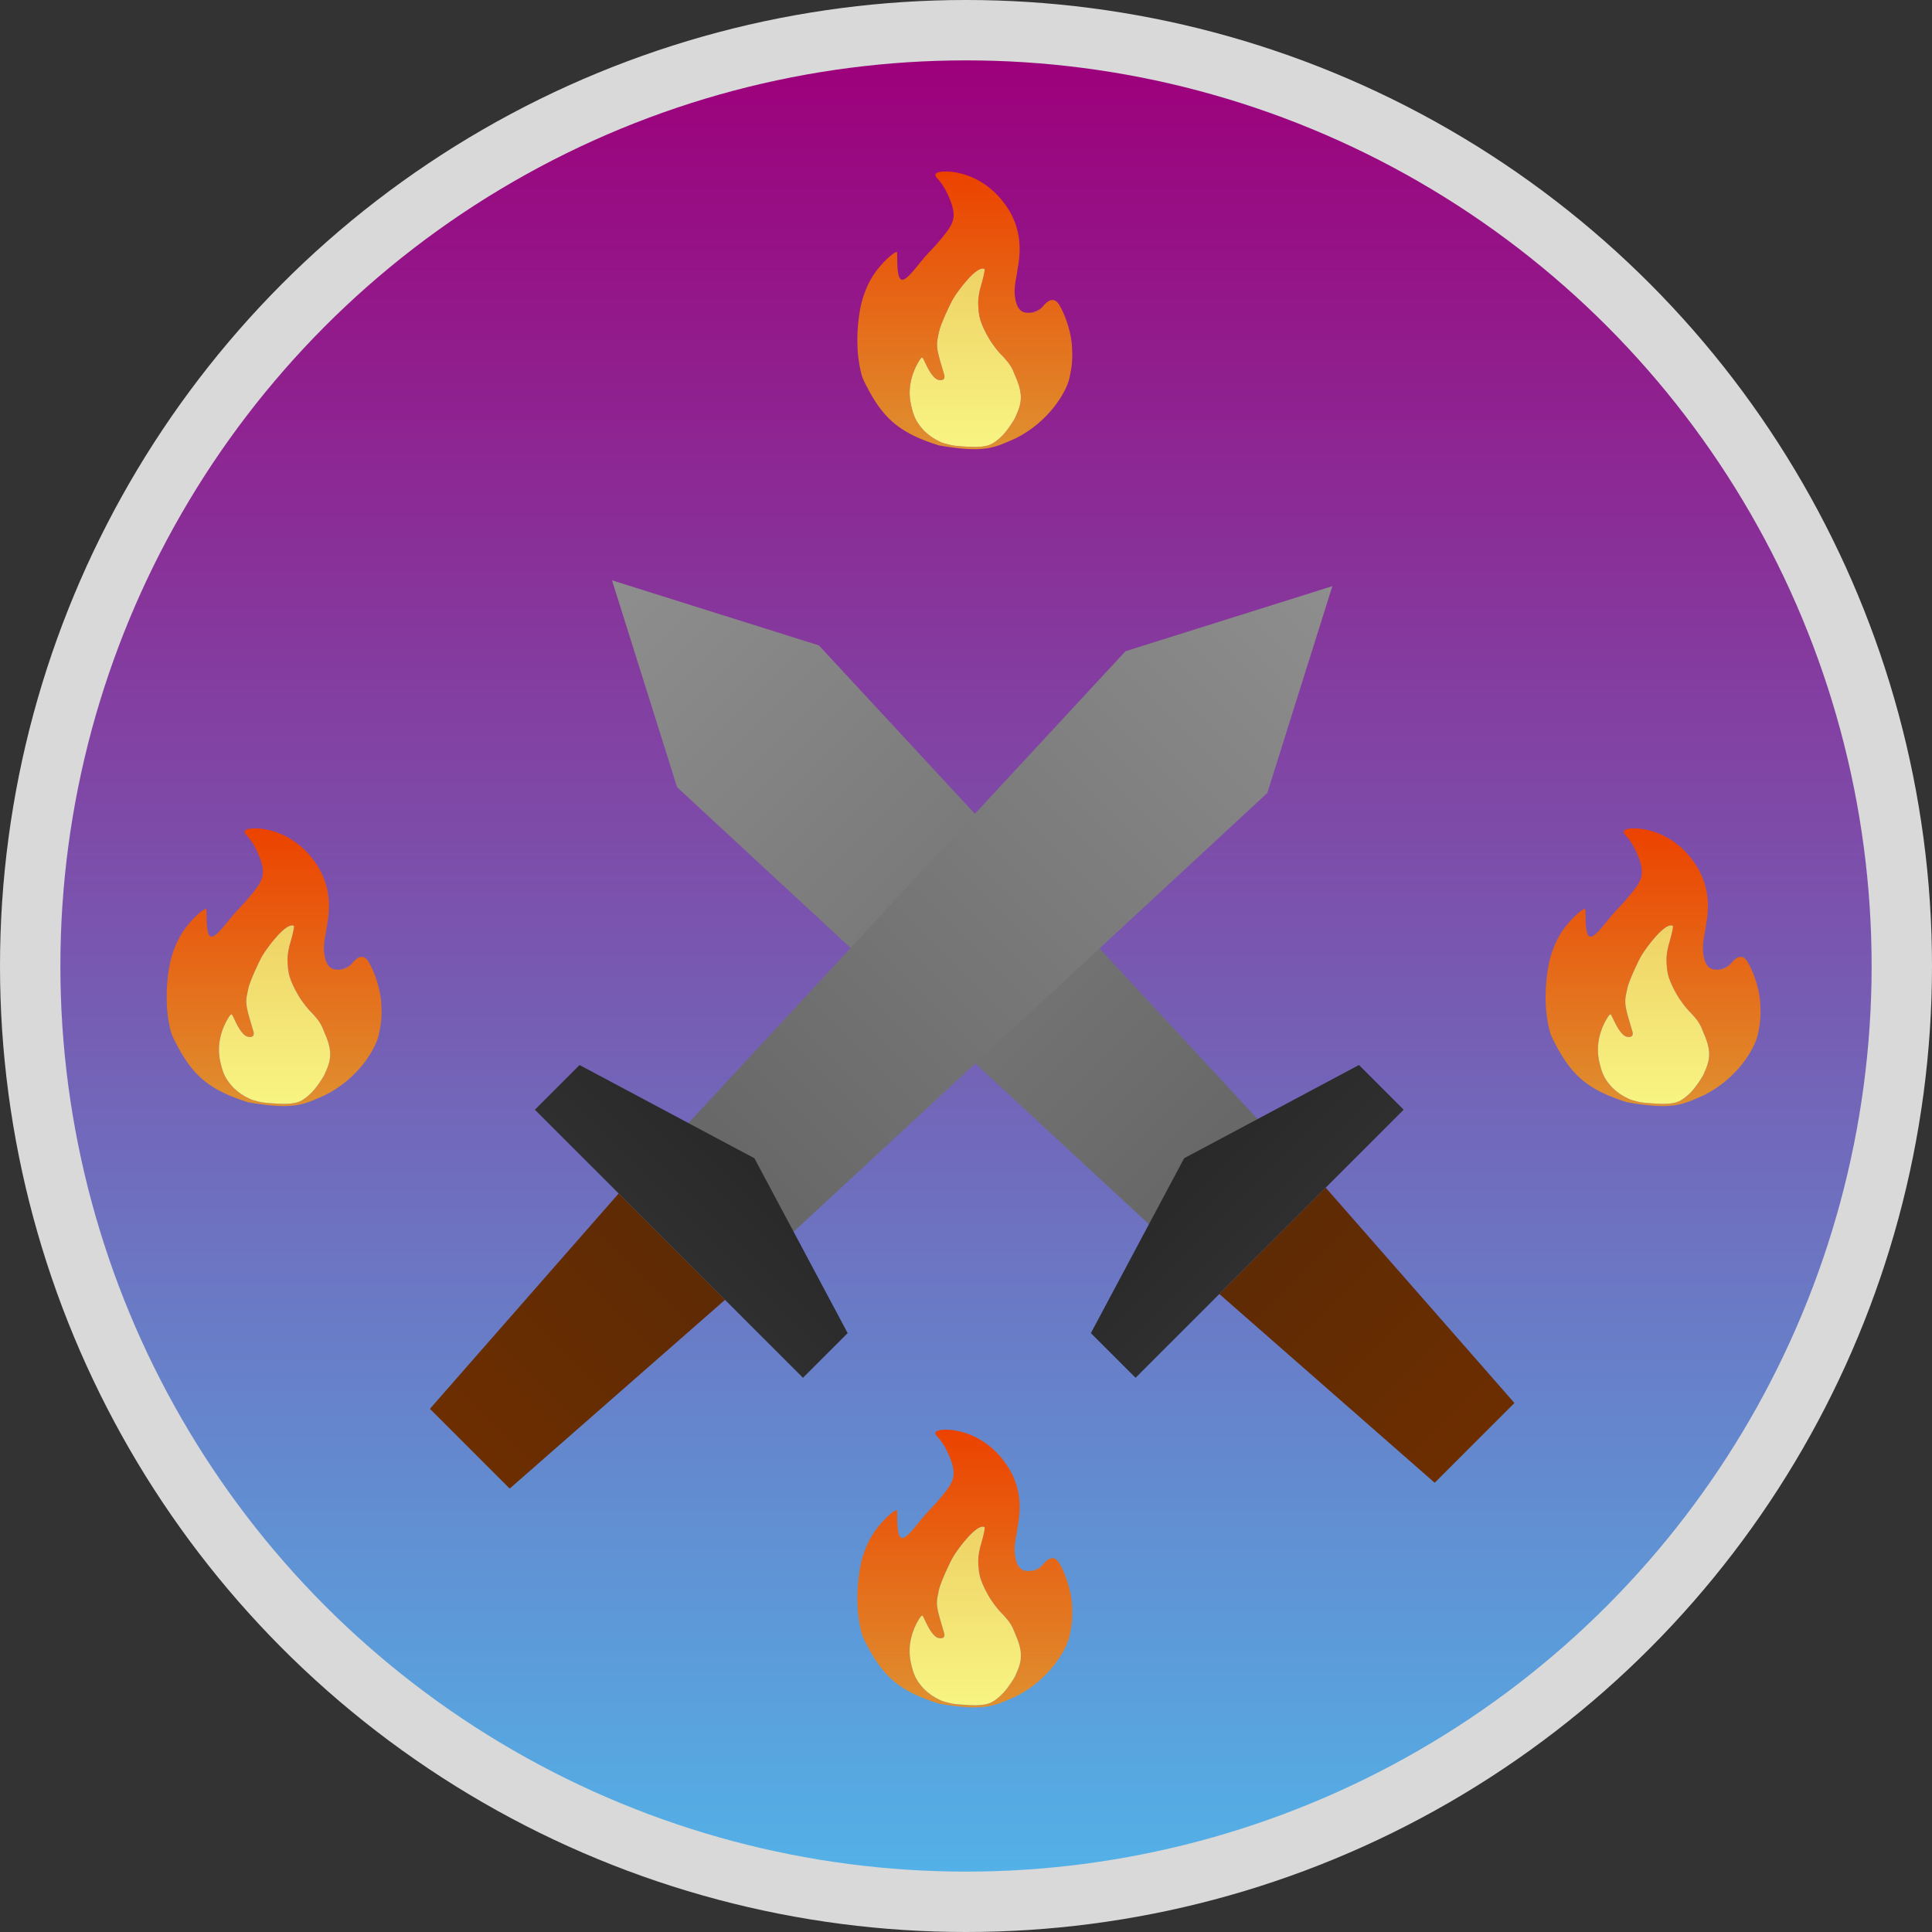 <svg width="800" height="800" viewBox="0 0 800 800" fill="none" xmlns="http://www.w3.org/2000/svg">
<rect x="0" y="0" width="800" height="800" fill="#333333" stroke="none"/>
<circle cx="400" cy="400" r="400" fill="#D9D9D9"/>
<circle cx="400" cy="400" r="375" fill="url(#paint0_linear_749_20189)"/>
<path fill-rule="evenodd" clip-rule="evenodd" d="M392.215 601.026C397.221 611.691 394.922 613.67 387.634 622.357C385.163 624.972 383.016 627.222 381.214 629.483V629.483C373.986 638.546 371.685 640.301 371.533 628.71V628.71C371.533 628.709 371.533 628.707 371.533 628.705L371.533 628.698L371.53 628.462L371.526 628.159C371.506 626.675 371.49 625.667 371.442 625.45C371.268 624.664 366.913 627.896 362.96 633.045C359.524 637.522 357.151 643.513 356.152 649.071L356.152 649.071L356.151 649.075C356.096 649.383 356.042 649.697 355.989 650.017C354.855 656.849 354.248 666.509 356.707 675.956L356.707 675.958C356.993 677.057 357.413 678.118 357.92 679.134L357.923 679.14C358.6 680.497 359.269 681.785 359.942 683.008C366.39 694.74 373.088 700.554 388.806 705.44C408.221 708.829 412.128 706.173 420.657 702.454C434.357 695.597 441.531 683.322 442.815 677.603C444.099 671.885 444.2 668.687 443.773 662.992C443.049 656.866 440.82 651.008 438.656 647.322C436.735 644.05 434.236 644.866 431.86 647.821C431.808 647.886 431.755 647.95 431.702 648.015C431.092 648.751 430.421 649.43 429.723 649.913C429.312 650.198 428.817 650.322 428.319 650.369V650.369C427.498 650.446 426.747 650.516 426.056 650.527L426.049 650.527C424.248 650.554 422.856 650.178 421.71 648.462L421.704 648.454V648.454C421.138 647.603 420.824 646.61 420.597 645.613V645.613L420.594 645.6C419.92 642.639 419.92 640.098 420.977 634.942C421.455 630.489 425.378 618.304 416.183 605.612C405.211 590.467 388.913 591.214 387.634 592.814C386.356 594.413 389.155 594.508 392.215 601.026ZM391.043 676.537C391.243 677.592 390.86 678.865 388.38 678.243C386.035 677.404 384.067 673.242 382.918 670.812C382.482 669.89 382.164 669.218 381.988 669.071C381.746 668.869 381.296 669.277 380.718 670.187C377.574 675.133 376.021 681.215 376.922 687.006C377.06 687.89 377.255 688.828 377.514 689.869C378.574 694.087 379.687 696.169 382.627 699.361C384.862 701.501 386.469 702.576 389.33 703.964C389.9 704.241 390.498 704.457 391.11 704.624V704.624C393.46 705.266 394.574 705.57 397.328 705.76C397.642 705.782 397.978 705.807 398.331 705.833L398.331 705.833C401.443 706.066 405.899 706.398 409.152 705.44C411.523 704.742 413.94 702.536 415.326 701.095C416.14 700.25 416.859 699.323 417.542 698.37C418.659 696.813 420.319 694.387 420.657 693.282C423.348 687.494 423.652 683.849 420.125 676.004C419.15 673.344 418.219 671.827 415.757 669.071C413.234 666.583 412.075 665.012 410.111 662.139C408.611 659.624 407.799 658.179 406.596 655.313C405.621 652.844 405.292 651.258 405.104 648.06C404.922 644.944 405.221 643.539 405.804 640.811L405.85 640.594C405.939 640.467 408.184 632.672 407.661 632.382V632.382C404.519 630.644 396.616 641.46 394.771 644.541V644.541C393.28 647.032 389.328 655.604 388.806 658.406C388.711 658.915 388.608 659.391 388.508 659.853C388.057 661.935 387.668 663.729 388.38 666.938C388.919 669.37 389.737 672.072 390.328 674.025C390.69 675.221 390.967 676.136 391.043 676.537Z" fill="url(#paint1_linear_749_20189)"/>
<path fill-rule="evenodd" clip-rule="evenodd" d="M426.056 650.527C428.059 650.494 430.6 649.389 431.855 647.827L431.86 647.821C431.808 647.886 431.755 647.95 431.702 648.015C431.092 648.751 430.421 649.43 429.723 649.913C429.312 650.198 428.817 650.322 428.319 650.369V650.369C427.498 650.446 426.747 650.516 426.056 650.527ZM420.597 645.613C420.824 646.61 421.138 647.602 421.704 648.454V648.454C421.138 647.603 420.824 646.61 420.597 645.613V645.613ZM371.533 628.71C371.685 640.298 373.989 638.542 381.214 629.483V629.483C373.986 638.546 371.685 640.301 371.533 628.71V628.71Z" fill="#DE722C"/>
<path d="M388.38 678.243C390.86 678.865 391.243 677.592 391.043 676.537C390.967 676.136 390.69 675.221 390.328 674.025C389.737 672.072 388.919 669.37 388.38 666.938C387.668 663.729 388.057 661.935 388.508 659.853C388.608 659.391 388.711 658.915 388.806 658.406C389.328 655.604 393.28 647.032 394.771 644.541V644.541C396.616 641.46 404.519 630.644 407.661 632.382V632.382C408.184 632.672 405.939 640.467 405.85 640.594L405.804 640.811C405.221 643.539 404.922 644.944 405.104 648.06C405.292 651.258 405.621 652.844 406.596 655.313C407.799 658.179 408.611 659.624 410.111 662.139C412.075 665.012 413.234 666.583 415.757 669.071C418.219 671.827 419.15 673.344 420.125 676.004C423.652 683.849 423.348 687.494 420.657 693.282C420.319 694.387 418.659 696.813 417.542 698.37C416.859 699.323 416.14 700.25 415.326 701.095C413.94 702.536 411.523 704.742 409.152 705.44C405.899 706.398 401.443 706.066 398.331 705.833L398.331 705.833C397.978 705.807 397.642 705.782 397.328 705.76C394.574 705.57 393.46 705.266 391.11 704.624V704.624C390.498 704.457 389.9 704.241 389.33 703.964C386.469 702.576 384.862 701.501 382.627 699.361C379.687 696.169 378.574 694.087 377.514 689.869C377.255 688.828 377.06 687.89 376.922 687.006C376.021 681.215 377.574 675.133 380.718 670.187C381.296 669.277 381.746 668.869 381.988 669.071C382.164 669.218 382.482 669.89 382.918 670.812C384.067 673.242 386.035 677.404 388.38 678.243Z" fill="url(#paint2_linear_749_20189)"/>
<path fill-rule="evenodd" clip-rule="evenodd" d="M392.215 80.026C397.221 90.691 394.922 92.67 387.634 101.357C385.163 103.972 383.016 106.222 381.214 108.483V108.483C373.986 117.546 371.685 119.301 371.533 107.71V107.71C371.533 107.709 371.533 107.707 371.533 107.705L371.533 107.698L371.53 107.462L371.526 107.159C371.506 105.675 371.49 104.667 371.442 104.45C371.268 103.664 366.913 106.896 362.96 112.045C359.524 116.522 357.151 122.513 356.152 128.071L356.152 128.071L356.151 128.075C356.096 128.383 356.042 128.697 355.989 129.017C354.855 135.849 354.248 145.509 356.707 154.956L356.707 154.958C356.993 156.057 357.413 157.118 357.92 158.134L357.923 158.14C358.6 159.497 359.269 160.785 359.942 162.008C366.39 173.74 373.088 179.554 388.806 184.44C408.221 187.829 412.128 185.173 420.657 181.454C434.357 174.597 441.531 162.322 442.815 156.603C444.099 150.885 444.2 147.687 443.773 141.992C443.049 135.866 440.82 130.008 438.656 126.322C436.735 123.05 434.236 123.866 431.86 126.821C431.808 126.886 431.755 126.95 431.702 127.015C431.092 127.751 430.421 128.43 429.723 128.913C429.312 129.198 428.817 129.322 428.319 129.369V129.369C427.498 129.446 426.747 129.516 426.056 129.527L426.049 129.527C424.248 129.554 422.856 129.178 421.71 127.462L421.704 127.454V127.454C421.138 126.603 420.824 125.61 420.597 124.613V124.613L420.594 124.6C419.92 121.639 419.92 119.098 420.977 113.942C421.455 109.489 425.378 97.304 416.183 84.612C405.211 69.467 388.913 70.214 387.634 71.814C386.356 73.413 389.155 73.508 392.215 80.026ZM391.043 155.537C391.243 156.592 390.86 157.865 388.38 157.243C386.035 156.404 384.067 152.242 382.918 149.812C382.482 148.89 382.164 148.218 381.988 148.071C381.746 147.869 381.296 148.277 380.718 149.187C377.574 154.133 376.021 160.215 376.922 166.006C377.06 166.89 377.255 167.828 377.514 168.869C378.574 173.087 379.687 175.169 382.627 178.361C384.862 180.501 386.469 181.576 389.33 182.964C389.9 183.241 390.498 183.457 391.11 183.624V183.624C393.46 184.266 394.574 184.57 397.328 184.76C397.642 184.782 397.978 184.807 398.331 184.833L398.331 184.833C401.443 185.066 405.899 185.398 409.152 184.44C411.523 183.742 413.94 181.536 415.326 180.095C416.14 179.25 416.859 178.323 417.542 177.37C418.659 175.813 420.319 173.387 420.657 172.282C423.348 166.494 423.652 162.849 420.125 155.004C419.15 152.344 418.219 150.827 415.757 148.071C413.234 145.583 412.075 144.012 410.111 141.139C408.611 138.624 407.799 137.179 406.596 134.313C405.621 131.844 405.292 130.258 405.104 127.06C404.922 123.944 405.221 122.539 405.804 119.811L405.85 119.594C405.939 119.467 408.184 111.672 407.661 111.382V111.382C404.519 109.644 396.616 120.46 394.771 123.541V123.541C393.28 126.032 389.328 134.604 388.806 137.406C388.711 137.915 388.608 138.391 388.508 138.853C388.057 140.935 387.668 142.729 388.38 145.938C388.919 148.37 389.737 151.072 390.328 153.025C390.69 154.221 390.967 155.136 391.043 155.537Z" fill="url(#paint3_linear_749_20189)"/>
<path fill-rule="evenodd" clip-rule="evenodd" d="M426.056 129.527C428.059 129.494 430.6 128.389 431.855 126.827L431.86 126.821C431.808 126.886 431.755 126.95 431.702 127.015C431.092 127.751 430.421 128.43 429.723 128.913C429.312 129.198 428.817 129.322 428.319 129.369V129.369C427.498 129.446 426.747 129.516 426.056 129.527ZM420.597 124.613C420.824 125.61 421.138 126.602 421.704 127.454V127.454C421.138 126.603 420.824 125.61 420.597 124.613V124.613ZM371.533 107.71C371.685 119.298 373.989 117.542 381.214 108.483V108.483C373.986 117.546 371.685 119.301 371.533 107.71V107.71Z" fill="#DE722C"/>
<path d="M388.38 157.243C390.86 157.865 391.243 156.592 391.043 155.537C390.967 155.136 390.69 154.221 390.328 153.025C389.737 151.072 388.919 148.37 388.38 145.938C387.668 142.729 388.057 140.935 388.508 138.853C388.608 138.391 388.711 137.915 388.806 137.406C389.328 134.604 393.28 126.032 394.771 123.541V123.541C396.616 120.46 404.519 109.644 407.661 111.382V111.382C408.184 111.672 405.939 119.467 405.85 119.594L405.804 119.811C405.221 122.539 404.922 123.944 405.104 127.06C405.292 130.258 405.621 131.844 406.596 134.313C407.799 137.179 408.611 138.624 410.111 141.139C412.075 144.012 413.234 145.583 415.757 148.071C418.219 150.827 419.15 152.344 420.125 155.004C423.652 162.849 423.348 166.494 420.657 172.282C420.319 173.387 418.659 175.813 417.542 177.37C416.859 178.323 416.14 179.25 415.326 180.095C413.94 181.536 411.523 183.742 409.152 184.44C405.899 185.398 401.443 185.066 398.331 184.833L398.331 184.833C397.978 184.807 397.642 184.782 397.328 184.76C394.574 184.57 393.46 184.266 391.11 183.624V183.624C390.498 183.457 389.9 183.241 389.33 182.964C386.469 181.576 384.862 180.501 382.627 178.361C379.687 175.169 378.574 173.087 377.514 168.869C377.255 167.828 377.06 166.89 376.922 166.006C376.021 160.215 377.574 154.133 380.718 149.187C381.296 148.277 381.746 147.869 381.988 148.071C382.164 148.218 382.482 148.89 382.918 149.812C384.067 152.242 386.035 156.404 388.38 157.243Z" fill="url(#paint4_linear_749_20189)"/>
<path fill-rule="evenodd" clip-rule="evenodd" d="M106.215 352.026C111.221 362.691 108.922 364.67 101.634 373.357C99.163 375.972 97.016 378.222 95.214 380.483V380.483C87.986 389.546 85.685 391.301 85.533 379.71V379.71C85.533 379.709 85.533 379.707 85.533 379.705L85.533 379.698L85.53 379.462L85.526 379.159C85.506 377.675 85.49 376.667 85.442 376.45C85.268 375.664 80.913 378.896 76.96 384.045C73.524 388.522 71.151 394.513 70.152 400.071L70.152 400.071L70.151 400.075C70.096 400.383 70.042 400.697 69.989 401.017C68.855 407.849 68.248 417.509 70.707 426.956L70.707 426.958C70.993 428.057 71.413 429.118 71.92 430.134L71.923 430.14C72.6 431.497 73.269 432.785 73.942 434.008C80.39 445.74 87.088 451.554 102.806 456.44C122.221 459.829 126.128 457.173 134.657 453.454C148.357 446.597 155.531 434.322 156.815 428.603C158.099 422.885 158.2 419.687 157.773 413.992C157.049 407.866 154.82 402.008 152.656 398.322C150.735 395.05 148.236 395.866 145.86 398.821C145.808 398.886 145.755 398.95 145.702 399.015C145.092 399.751 144.421 400.43 143.723 400.913C143.312 401.198 142.817 401.322 142.319 401.369V401.369C141.498 401.446 140.747 401.516 140.056 401.527L140.049 401.527C138.248 401.554 136.856 401.178 135.71 399.462L135.704 399.454V399.454C135.138 398.603 134.824 397.61 134.597 396.613V396.613L134.594 396.6C133.92 393.639 133.92 391.098 134.977 385.942C135.455 381.489 139.378 369.304 130.183 356.612C119.211 341.467 102.913 342.214 101.634 343.814C100.356 345.413 103.155 345.508 106.215 352.026ZM105.043 427.537C105.243 428.592 104.86 429.865 102.38 429.243C100.035 428.404 98.067 424.242 96.918 421.812C96.482 420.89 96.164 420.218 95.988 420.071C95.746 419.869 95.296 420.277 94.718 421.187C91.574 426.133 90.021 432.215 90.922 438.006C91.06 438.89 91.255 439.828 91.514 440.869C92.574 445.087 93.687 447.169 96.627 450.361C98.862 452.501 100.469 453.576 103.33 454.964C103.9 455.241 104.498 455.457 105.11 455.624V455.624C107.46 456.266 108.574 456.57 111.328 456.76C111.642 456.782 111.978 456.807 112.331 456.833L112.331 456.833C115.443 457.066 119.899 457.398 123.152 456.44C125.523 455.742 127.94 453.536 129.326 452.095C130.14 451.25 130.859 450.323 131.542 449.37C132.659 447.813 134.319 445.387 134.657 444.282C137.348 438.494 137.652 434.849 134.125 427.004C133.15 424.344 132.219 422.827 129.757 420.071C127.234 417.583 126.075 416.012 124.111 413.139C122.611 410.624 121.799 409.179 120.596 406.313C119.621 403.844 119.292 402.258 119.104 399.06C118.922 395.944 119.221 394.539 119.804 391.811L119.85 391.594C119.939 391.467 122.184 383.672 121.661 383.382V383.382C118.519 381.644 110.616 392.46 108.771 395.541V395.541C107.28 398.032 103.328 406.604 102.806 409.406C102.711 409.915 102.608 410.391 102.508 410.853C102.057 412.935 101.668 414.729 102.38 417.938C102.919 420.37 103.737 423.072 104.328 425.025C104.69 426.221 104.967 427.136 105.043 427.537Z" fill="url(#paint5_linear_749_20189)"/>
<path fill-rule="evenodd" clip-rule="evenodd" d="M140.056 401.527C142.059 401.494 144.6 400.389 145.855 398.827L145.86 398.821C145.808 398.886 145.755 398.95 145.702 399.015C145.092 399.751 144.421 400.43 143.723 400.913C143.312 401.198 142.817 401.322 142.319 401.369V401.369C141.498 401.446 140.747 401.516 140.056 401.527ZM134.597 396.613C134.824 397.61 135.138 398.602 135.704 399.454V399.454C135.138 398.603 134.824 397.61 134.597 396.613V396.613ZM85.533 379.71C85.685 391.298 87.989 389.542 95.214 380.483V380.483C87.986 389.546 85.685 391.301 85.533 379.71V379.71Z" fill="#DE722C"/>
<path d="M102.38 429.243C104.86 429.865 105.243 428.592 105.043 427.537C104.967 427.136 104.69 426.221 104.328 425.025C103.737 423.072 102.919 420.37 102.38 417.938C101.668 414.729 102.057 412.935 102.508 410.853C102.608 410.391 102.711 409.915 102.806 409.406C103.328 406.604 107.28 398.032 108.771 395.541V395.541C110.616 392.46 118.519 381.644 121.661 383.382V383.382C122.184 383.672 119.939 391.467 119.85 391.594L119.804 391.811C119.221 394.539 118.922 395.944 119.104 399.06C119.292 402.258 119.621 403.844 120.596 406.313C121.799 409.179 122.611 410.624 124.111 413.139C126.075 416.012 127.234 417.583 129.757 420.071C132.219 422.827 133.15 424.344 134.125 427.004C137.652 434.849 137.348 438.494 134.657 444.282C134.319 445.387 132.659 447.813 131.542 449.37C130.859 450.323 130.14 451.25 129.326 452.095C127.94 453.536 125.523 455.742 123.152 456.44C119.899 457.398 115.443 457.066 112.331 456.833L112.331 456.833C111.978 456.807 111.642 456.782 111.328 456.76C108.574 456.57 107.46 456.266 105.11 455.624V455.624C104.498 455.457 103.9 455.241 103.33 454.964C100.469 453.576 98.862 452.501 96.627 450.361C93.687 447.169 92.574 445.087 91.514 440.869C91.255 439.828 91.06 438.89 90.922 438.006C90.021 432.215 91.574 426.133 94.718 421.187C95.296 420.277 95.746 419.869 95.988 420.071C96.164 420.218 96.482 420.89 96.918 421.812C98.067 424.242 100.035 428.404 102.38 429.243Z" fill="url(#paint6_linear_749_20189)"/>
<path fill-rule="evenodd" clip-rule="evenodd" d="M677.215 352.026C682.221 362.691 679.922 364.67 672.634 373.357C670.163 375.972 668.016 378.222 666.214 380.483V380.483C658.986 389.546 656.685 391.301 656.533 379.71V379.71C656.533 379.709 656.533 379.707 656.533 379.705L656.533 379.698L656.53 379.462L656.526 379.159C656.506 377.675 656.49 376.667 656.442 376.45C656.268 375.664 651.913 378.896 647.96 384.045C644.524 388.522 642.151 394.513 641.152 400.071L641.152 400.071L641.151 400.075C641.096 400.383 641.042 400.697 640.989 401.017C639.855 407.849 639.248 417.509 641.707 426.956L641.707 426.958C641.993 428.057 642.413 429.118 642.92 430.134L642.923 430.14C643.6 431.497 644.269 432.785 644.942 434.008C651.39 445.74 658.088 451.554 673.806 456.44C693.221 459.829 697.128 457.173 705.657 453.454C719.357 446.597 726.531 434.322 727.815 428.603C729.099 422.885 729.2 419.687 728.773 413.992C728.049 407.866 725.82 402.008 723.656 398.322C721.735 395.05 719.236 395.866 716.86 398.821C716.808 398.886 716.755 398.95 716.702 399.015C716.092 399.751 715.421 400.43 714.723 400.913C714.312 401.198 713.817 401.322 713.319 401.369V401.369C712.498 401.446 711.747 401.516 711.056 401.527L711.049 401.527C709.248 401.554 707.856 401.178 706.71 399.462L706.704 399.454V399.454C706.138 398.603 705.824 397.61 705.597 396.613V396.613L705.594 396.6C704.92 393.639 704.92 391.098 705.977 385.942C706.455 381.489 710.378 369.304 701.183 356.612C690.211 341.467 673.913 342.214 672.634 343.814C671.356 345.413 674.155 345.508 677.215 352.026ZM676.043 427.537C676.243 428.592 675.86 429.865 673.38 429.243C671.035 428.404 669.067 424.242 667.918 421.812C667.482 420.89 667.164 420.218 666.988 420.071C666.746 419.869 666.296 420.277 665.718 421.187C662.574 426.133 661.021 432.215 661.922 438.006C662.06 438.89 662.255 439.828 662.514 440.869C663.574 445.087 664.687 447.169 667.627 450.361C669.862 452.501 671.469 453.576 674.33 454.964C674.9 455.241 675.498 455.457 676.11 455.624V455.624C678.46 456.266 679.574 456.57 682.328 456.76C682.642 456.782 682.978 456.807 683.331 456.833L683.331 456.833C686.443 457.066 690.899 457.398 694.152 456.44C696.523 455.742 698.94 453.536 700.326 452.095C701.14 451.25 701.859 450.323 702.542 449.37C703.659 447.813 705.319 445.387 705.657 444.282C708.348 438.494 708.652 434.849 705.125 427.004C704.15 424.344 703.219 422.827 700.757 420.071C698.234 417.583 697.075 416.012 695.111 413.139C693.611 410.624 692.799 409.179 691.596 406.313C690.621 403.844 690.292 402.258 690.104 399.06C689.922 395.944 690.221 394.539 690.804 391.811L690.85 391.594C690.939 391.467 693.184 383.672 692.661 383.382V383.382C689.519 381.644 681.616 392.46 679.771 395.541V395.541C678.28 398.032 674.328 406.604 673.806 409.406C673.711 409.915 673.608 410.391 673.508 410.853C673.057 412.935 672.668 414.729 673.38 417.938C673.919 420.37 674.737 423.072 675.328 425.025C675.69 426.221 675.967 427.136 676.043 427.537Z" fill="url(#paint7_linear_749_20189)"/>
<path fill-rule="evenodd" clip-rule="evenodd" d="M711.056 401.527C713.059 401.494 715.6 400.389 716.855 398.827L716.86 398.821C716.808 398.886 716.755 398.95 716.702 399.015C716.092 399.751 715.421 400.43 714.723 400.913C714.312 401.198 713.817 401.322 713.319 401.369V401.369C712.498 401.446 711.747 401.516 711.056 401.527ZM705.597 396.613C705.824 397.61 706.138 398.602 706.704 399.454V399.454C706.138 398.603 705.824 397.61 705.597 396.613V396.613ZM656.533 379.71C656.685 391.298 658.989 389.542 666.214 380.483V380.483C658.986 389.546 656.685 391.301 656.533 379.71V379.71Z" fill="#DE722C"/>
<path d="M673.38 429.243C675.86 429.865 676.243 428.592 676.043 427.537C675.967 427.136 675.69 426.221 675.328 425.025C674.737 423.072 673.919 420.37 673.38 417.938C672.668 414.729 673.057 412.935 673.508 410.853C673.608 410.391 673.711 409.915 673.806 409.406C674.328 406.604 678.28 398.032 679.771 395.541V395.541C681.616 392.46 689.519 381.644 692.661 383.382V383.382C693.184 383.672 690.939 391.467 690.85 391.594L690.804 391.811C690.221 394.539 689.922 395.944 690.104 399.06C690.292 402.258 690.621 403.844 691.596 406.313C692.799 409.179 693.611 410.624 695.111 413.139C697.075 416.012 698.234 417.583 700.757 420.071C703.219 422.827 704.15 424.344 705.125 427.004C708.652 434.849 708.348 438.494 705.657 444.282C705.319 445.387 703.659 447.813 702.542 449.37C701.859 450.323 701.14 451.25 700.326 452.095C698.94 453.536 696.523 455.742 694.152 456.44C690.899 457.398 686.443 457.066 683.331 456.833L683.331 456.833C682.978 456.807 682.642 456.782 682.328 456.76C679.574 456.57 678.46 456.266 676.11 455.624V455.624C675.498 455.457 674.9 455.241 674.33 454.964C671.469 453.576 669.862 452.501 667.627 450.361C664.687 447.169 663.574 445.087 662.514 440.869C662.255 439.828 662.06 438.89 661.922 438.006C661.021 432.215 662.574 426.133 665.718 421.187C666.296 420.277 666.746 419.869 666.988 420.071C667.164 420.218 667.482 420.89 667.918 421.812C669.067 424.242 671.035 428.404 673.38 429.243Z" fill="url(#paint8_linear_749_20189)"/>
<path d="M253.419 240.299L280.367 325.969L479.159 510.081L484.665 504.576L490.17 499.071L501.18 488.06L512.191 477.05L517.696 471.545L523.201 466.039L339.09 267.247L253.419 240.299Z" fill="url(#paint9_linear_749_20189)"/>
<path d="M490.321 479.614L451.709 552.012L470.21 570.513L504.901 535.823L518.777 521.947L532.653 508.07L548.943 491.781L581.22 459.503L562.719 441.002L490.321 479.614Z" fill="url(#paint10_linear_749_20189)"/>
<path d="M518.777 521.947L504.901 535.823L594.066 613.977L627.098 580.946L548.943 491.781L532.653 508.07L518.777 521.947Z" fill="url(#paint11_linear_749_20189)"/>
<path d="M551.701 242.712L466.03 269.66L281.918 468.453L287.423 473.958L292.929 479.463L303.939 490.474L314.95 501.484L320.455 506.99L325.96 512.495L524.753 328.383L551.701 242.712Z" fill="url(#paint12_linear_749_20189)"/>
<path d="M312.386 479.614L239.988 441.002L221.486 459.504L256.177 494.194L270.053 508.071L283.929 521.947L300.219 538.236L332.496 570.514L350.998 552.012L312.386 479.614Z" fill="url(#paint13_linear_749_20189)"/>
<path d="M270.053 508.071L256.177 494.194L178.022 583.359L211.054 616.391L300.219 538.236L283.929 521.947L270.053 508.071Z" fill="url(#paint14_linear_749_20189)"/>
<defs>
<linearGradient id="paint0_linear_749_20189" x1="400" y1="25" x2="400" y2="775" gradientUnits="userSpaceOnUse">
<stop stop-color="#9D007B"/>
<stop offset="1" stop-color="#53B1E7"/>
</linearGradient>
<linearGradient id="paint1_linear_749_20189" x1="399.5" y1="592" x2="399.5" y2="707" gradientUnits="userSpaceOnUse">
<stop stop-color="#EC4200"/>
<stop offset="1" stop-color="#DF9030"/>
</linearGradient>
<linearGradient id="paint2_linear_749_20189" x1="399.5" y1="592" x2="399.5" y2="707" gradientUnits="userSpaceOnUse">
<stop stop-color="#EABF56"/>
<stop offset="1" stop-color="#F8F583"/>
</linearGradient>
<linearGradient id="paint3_linear_749_20189" x1="399.5" y1="71" x2="399.5" y2="186" gradientUnits="userSpaceOnUse">
<stop stop-color="#EC4200"/>
<stop offset="1" stop-color="#DF9030"/>
</linearGradient>
<linearGradient id="paint4_linear_749_20189" x1="399.5" y1="71" x2="399.5" y2="186" gradientUnits="userSpaceOnUse">
<stop stop-color="#EABF56"/>
<stop offset="1" stop-color="#F8F583"/>
</linearGradient>
<linearGradient id="paint5_linear_749_20189" x1="113.5" y1="343" x2="113.5" y2="458" gradientUnits="userSpaceOnUse">
<stop stop-color="#EC4200"/>
<stop offset="1" stop-color="#DF9030"/>
</linearGradient>
<linearGradient id="paint6_linear_749_20189" x1="113.5" y1="343" x2="113.5" y2="458" gradientUnits="userSpaceOnUse">
<stop stop-color="#EABF56"/>
<stop offset="1" stop-color="#F8F583"/>
</linearGradient>
<linearGradient id="paint7_linear_749_20189" x1="684.5" y1="343" x2="684.5" y2="458" gradientUnits="userSpaceOnUse">
<stop stop-color="#EC4200"/>
<stop offset="1" stop-color="#DF9030"/>
</linearGradient>
<linearGradient id="paint8_linear_749_20189" x1="684.5" y1="343" x2="684.5" y2="458" gradientUnits="userSpaceOnUse">
<stop stop-color="#EABF56"/>
<stop offset="1" stop-color="#F8F583"/>
</linearGradient>
<linearGradient id="paint9_linear_749_20189" x1="252.212" y1="241.505" x2="614.202" y2="603.495" gradientUnits="userSpaceOnUse">
<stop stop-color="#8E8E8E"/>
<stop offset="1" stop-color="#555555"/>
</linearGradient>
<linearGradient id="paint10_linear_749_20189" x1="252.212" y1="241.505" x2="671.043" y2="660.336" gradientUnits="userSpaceOnUse">
<stop/>
<stop offset="1" stop-color="#484848"/>
</linearGradient>
<linearGradient id="paint11_linear_749_20189" x1="252.212" y1="241.505" x2="614.202" y2="603.495" gradientUnits="userSpaceOnUse">
<stop stop-color="#312013"/>
<stop offset="1" stop-color="#6D2E00"/>
</linearGradient>
<linearGradient id="paint12_linear_749_20189" x1="550.494" y1="241.506" x2="188.505" y2="603.495" gradientUnits="userSpaceOnUse">
<stop stop-color="#8E8E8E"/>
<stop offset="1" stop-color="#555555"/>
</linearGradient>
<linearGradient id="paint13_linear_749_20189" x1="550.494" y1="241.506" x2="131.663" y2="660.336" gradientUnits="userSpaceOnUse">
<stop/>
<stop offset="1" stop-color="#484848"/>
</linearGradient>
<linearGradient id="paint14_linear_749_20189" x1="550.494" y1="241.506" x2="188.505" y2="603.495" gradientUnits="userSpaceOnUse">
<stop stop-color="#312013"/>
<stop offset="1" stop-color="#6D2E00"/>
</linearGradient>
</defs>
</svg>
